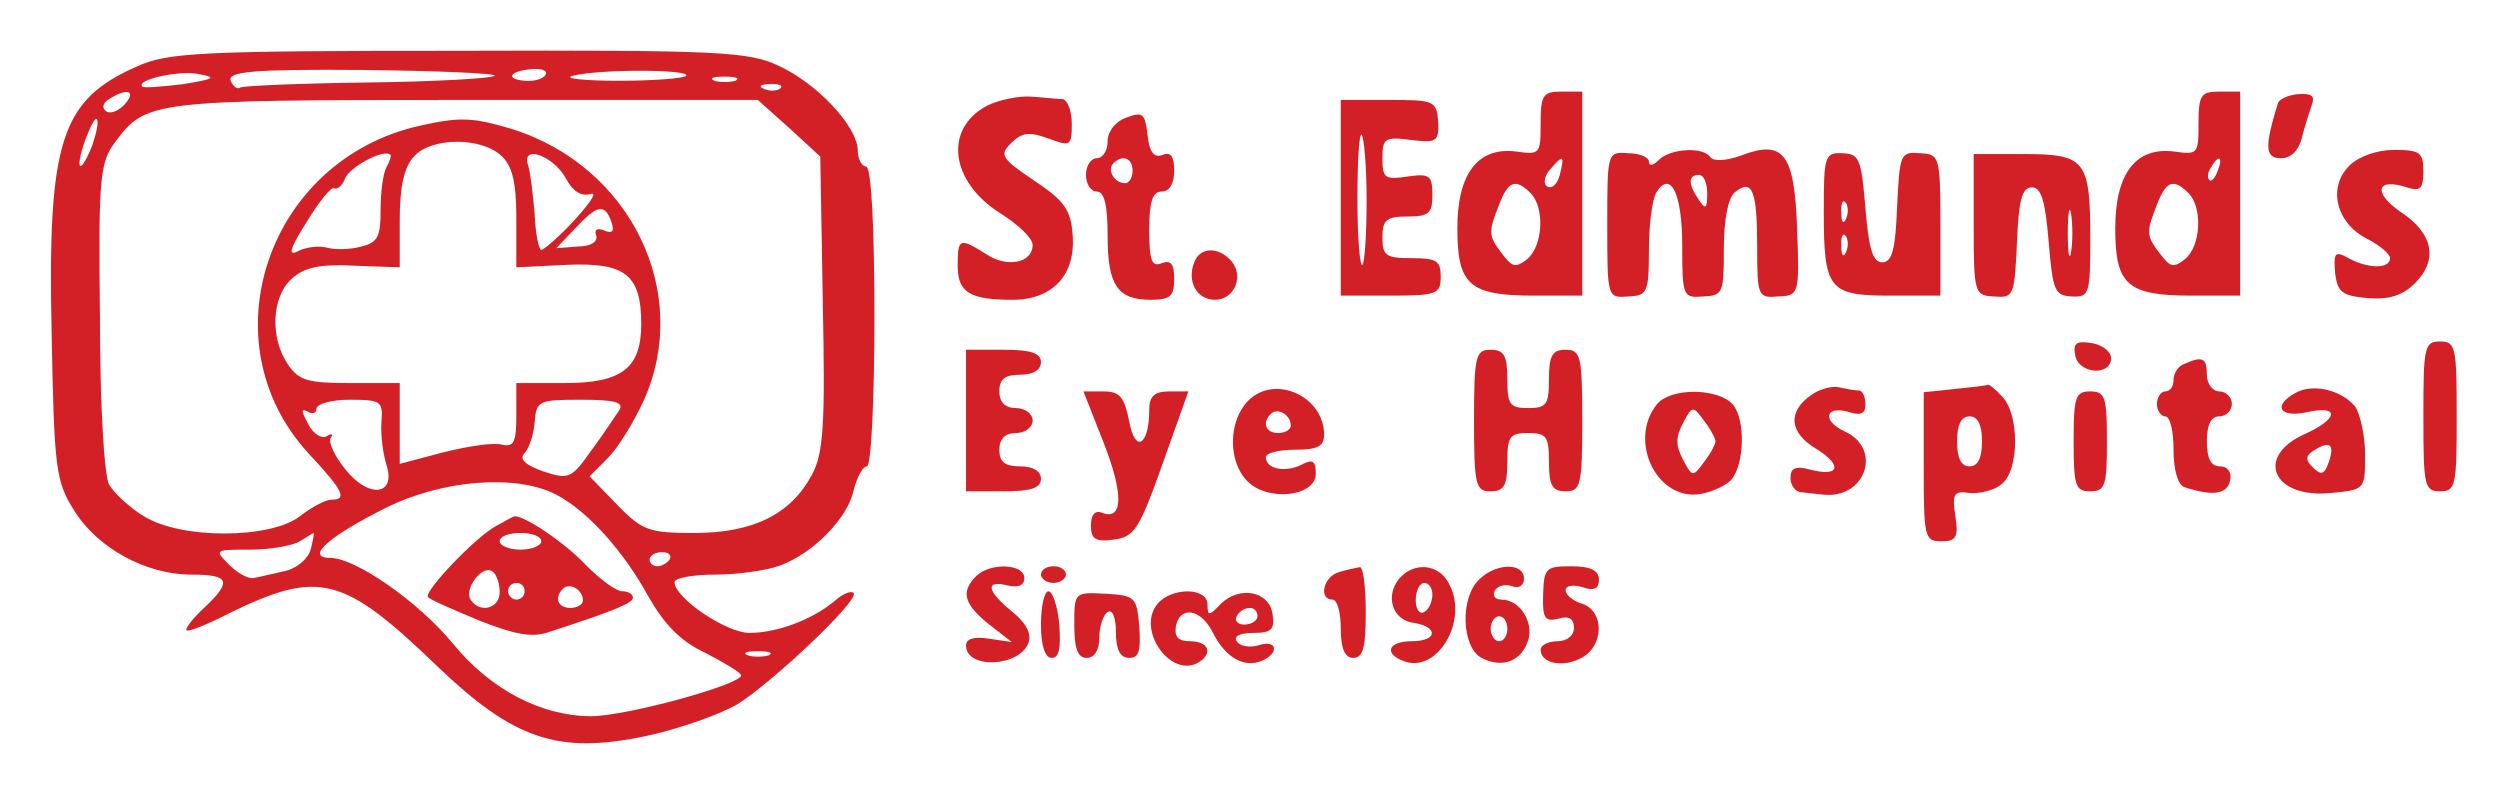 <svg width="158" height="50" viewBox="0 0 158 50" fill="none" xmlns="http://www.w3.org/2000/svg">
<path d="M8.632 4.211C3.842 6.316 3 8.947 3.263 21.053C3.421 29.632 3.526 30.421 4.684 32.263C6.158 34.632 9.211 36.316 12.105 36.316C14.526 36.316 14.684 36.737 12.895 38.421C12.158 39.105 11.684 39.737 11.79 39.842C11.895 39.947 13.105 39.474 14.526 38.737C20.158 36 21.684 36.368 27.632 42.105C32.474 46.737 35.263 47.684 40.789 46.526C42.789 46.105 45.368 45.211 46.579 44.526C48.789 43.158 54.368 37.895 53.947 37.474C53.789 37.316 53.263 37.526 52.789 37.947C51.368 39.158 49.105 40 47.368 40C45.895 40 42.632 37.789 42.632 36.789C42.632 36.526 43.789 36.316 45.211 36.316C46.632 36.316 48.474 36.053 49.316 35.737C51.421 34.947 53.579 32.737 53.947 31C54.158 30.158 54.526 29.474 54.789 29.474C55.053 29.474 55.263 25.421 55.263 20C55.263 14.053 55.053 10.526 54.737 10.526C54.474 10.526 54.211 10.053 54.211 9.526C54.211 8 51.632 5.263 49.211 4.158C47.316 3.263 45.474 3.158 28.947 3.211C12.579 3.211 10.579 3.316 8.632 4.211ZM11.579 5.316C10.263 5.474 9.105 5.579 9 5.474C8.526 5.053 11.316 4.421 12.579 4.684C13.737 4.895 13.526 5 11.579 5.316ZM31.263 4.789C31.158 4.947 27.579 5.158 23.368 5.211C19.105 5.263 15.421 5.421 15.21 5.526C15 5.684 14.737 5.474 14.579 5.105C14.368 4.526 15.947 4.368 22.895 4.421C27.632 4.474 31.368 4.632 31.263 4.789ZM34.474 4.737C34.316 5 33.737 5.158 33.158 5.105C31.895 5 32.211 4.474 33.632 4.368C34.263 4.316 34.632 4.474 34.474 4.737ZM43.368 4.789C43.263 4.947 41.368 5.105 39.105 5.105C36.842 5.105 35.526 4.947 36.211 4.789C37.789 4.368 43.632 4.368 43.368 4.789ZM46.474 5.105C46.105 5.211 45.474 5.211 45.158 5.105C44.789 4.947 45.053 4.842 45.789 4.842C46.526 4.842 46.789 4.947 46.474 5.105ZM49.316 5.579C49.158 5.737 48.684 5.789 48.316 5.632C47.895 5.474 48.053 5.316 48.632 5.316C49.211 5.263 49.526 5.421 49.316 5.579ZM7.895 6.579C7.526 7 7 7.211 6.737 7.053C6.421 6.842 6.474 6.526 6.895 6.263C8.053 5.526 8.632 5.737 7.895 6.579ZM49.895 8.105L51.842 9.895L52 19.105C52.158 26.79 52.053 28.632 51.316 30C50 32.474 47.632 33.684 43.895 33.684C41 33.684 40.579 33.526 39 31.895L37.263 30.105L38.421 28.947C39.053 28.316 40.053 26.684 40.684 25.316C43.737 18.526 39.895 10.526 32.368 8.158C29.895 7.421 29.105 7.368 26.526 7.947C16.895 10.105 13 21.632 19.526 28.684C21.737 31.053 21.947 31.579 20.947 31.579C20.579 31.579 19.684 32.053 18.947 32.632C17.105 34.053 11.474 34.105 9.105 32.632C8.211 32.105 7.211 31.158 6.895 30.632C6.579 30.053 6.316 25.474 6.316 20C6.211 11.263 6.316 10.263 7.263 9C9.211 6.368 9.526 6.316 29.368 6.316H47.895L49.895 8.105ZM5.842 9.158C5.105 11.053 4.684 10.895 5.368 8.895C5.684 8.053 6 7.421 6.105 7.526C6.263 7.632 6.105 8.368 5.842 9.158ZM31.684 9.842C32.368 10.474 32.632 11.474 32.632 13.79V16.895L35.842 16.737C39.526 16.579 40.526 17.368 40.526 20.474C40.526 23.263 39.316 24.21 35.684 24.21H32.632V26.263C32.632 27.947 32.474 28.263 31.737 28.105C31.21 27.947 29.526 28.21 28.053 28.579L25.263 29.316V26.79V24.21H22.158C19.474 24.21 18.895 24.053 18.21 23.053C17.053 21.368 17.158 18.79 18.421 17.632C19.21 16.895 20.21 16.684 22.368 16.79L25.263 16.895V13.895C25.263 11.842 25.526 10.579 26.158 9.895C27.21 8.684 30.368 8.632 31.684 9.842ZM24.421 10.579C24.21 10.947 24.053 12.158 24.053 13.263C24.053 14.947 23.895 15.316 22.842 15.579C22.105 15.79 21.105 15.79 20.579 15.632C20.053 15.526 19.263 15.632 18.79 15.895C18.158 16.21 18.368 15.632 19.368 14.053C20.158 12.737 20.947 11.79 21.105 11.895C21.316 12 21.632 11.737 21.79 11.316C22.053 10.579 24.263 9.368 24.684 9.789C24.737 9.842 24.632 10.21 24.421 10.579ZM35.789 11.316C36.211 12.105 36.737 12.421 37.316 12.263C37.789 12.105 37.316 12.79 36.368 13.842C35.368 14.947 34.368 15.79 34.211 15.79C34.053 15.79 33.842 14.79 33.789 13.526C33.684 12.316 33.526 10.895 33.368 10.421C32.947 9.105 35 9.842 35.789 11.316ZM38.632 14C38.842 14.579 38.737 14.79 38.211 14.579C37.737 14.368 37.526 14.526 37.684 14.895C37.789 15.263 37.368 15.579 36.526 15.579L35.158 15.684L36.368 14.421C37.737 12.947 38.211 12.842 38.632 14ZM24.105 26.684C24.053 27.526 24.21 28.684 24.421 29.368C25.053 31.316 23.316 31.526 21.842 29.684C21.158 28.842 20.737 27.947 20.895 27.684C21.105 27.421 20.947 27.368 20.632 27.579C20.316 27.737 19.79 27.421 19.474 26.79C19.053 26 19 25.79 19.421 26C19.737 26.21 20 26.105 20 25.842C20 25.526 20.947 25.263 22.105 25.263C24.105 25.263 24.21 25.368 24.105 26.684ZM39.158 25.895C38.895 26.263 38.158 27.421 37.368 28.474C36.105 30.263 35.947 30.316 34.316 29.79C33.158 29.368 32.789 29 33.158 28.632C33.421 28.368 33.737 27.474 33.789 26.684C33.895 25.316 34.053 25.263 36.737 25.263C38.842 25.263 39.421 25.421 39.158 25.895ZM35.158 31.263C37.158 32.316 39.421 34.842 41 37.737C42 39.474 43 40.526 44.579 41.263C45.789 41.895 46.789 42.474 46.842 42.684C46.842 43.263 39.579 45.263 37.368 45.263C34.211 45.263 31 43.579 28.632 40.684C26.474 38.053 22.474 35.263 20.895 35.263C19.263 35.263 20.684 33.947 24.368 32.105C27.947 30.316 32.632 29.947 35.158 31.263ZM19.632 34.737C19.474 35.316 18.737 35.947 17.947 36.105C17.21 36.263 16.368 36.474 16.053 36.526C15.79 36.632 15.053 36.263 14.526 35.737C13.526 34.737 13.526 34.737 15.842 34.737C17.105 34.737 18.526 34.474 18.947 34.211C19.368 33.947 19.79 33.684 19.842 33.684C19.842 33.684 19.79 34.158 19.632 34.737ZM42.316 35.368C42.158 35.579 41.842 35.789 41.526 35.789C41.263 35.789 41.053 35.579 41.053 35.368C41.053 35.105 41.421 34.895 41.842 34.895C42.263 34.895 42.474 35.105 42.316 35.368ZM48.579 41.421C48.211 41.526 47.579 41.526 47.263 41.421C46.895 41.263 47.158 41.158 47.895 41.158C48.632 41.158 48.895 41.263 48.579 41.421Z" fill="#D32027"/>
<path d="M31.316 33.263C30.053 33.947 26.737 37.421 27.053 37.737C27.158 37.895 28.632 38.526 30.263 39.211C32.526 40.105 33.632 40.316 34.684 39.947C38.895 38.579 40 38.105 40 37.789C40 37.526 39.684 37.368 39.316 37.368C38.947 37.368 37.947 36.632 37.053 35.737C35.789 34.368 33.158 32.579 32.526 32.632C32.421 32.632 31.895 32.947 31.316 33.263ZM34.211 34.211C34.211 34.474 33.632 34.737 32.895 34.737C32.158 34.737 31.579 34.474 31.579 34.211C31.579 33.895 32.158 33.684 32.895 33.684C33.632 33.684 34.211 33.895 34.211 34.211ZM31.579 37.421C31.579 38.474 30.316 38.789 29.737 37.895C29.316 37.211 30.474 35.684 31.105 36.105C31.368 36.263 31.579 36.842 31.579 37.421ZM33.158 37.368C33.158 37.632 32.947 37.895 32.632 37.895C32.368 37.895 32.105 37.632 32.105 37.368C32.105 37.053 32.368 36.842 32.632 36.842C32.947 36.842 33.158 37.053 33.158 37.368ZM36.842 37.947C36.842 38.211 36.474 38.421 36.053 38.421C35.263 38.421 35 37.789 35.579 37.211C36 36.789 36.842 37.263 36.842 37.947Z" fill="#D32027"/>
<path d="M62.368 6.684C59.632 8.158 60.053 11.474 63.211 13.474C64.316 14.158 65.263 15.053 65.263 15.474C65.263 16.632 63.632 16.947 62.316 16.053C60.632 15 60.526 15.053 60.526 16.79C60.526 18.474 61.263 18.947 64 18.947C66.526 18.947 68 17.368 67.79 14.842C67.684 13.263 67.263 12.684 65.368 11.421C63.263 10 63.158 9.789 63.895 9.053C64.579 8.368 65.053 8.316 66.21 8.737C67.632 9.263 67.737 9.263 67.737 7.842C67.737 7 67.474 6.316 67.158 6.263C66.842 6.263 65.947 6.158 65.158 6.105C64.368 6.053 63.105 6.316 62.368 6.684Z" fill="#D32027"/>
<path d="M97.368 7.789C97.368 9.737 97.316 9.789 95.842 9.579C93.421 9.263 92.105 10.947 92.105 14.421C92.105 18 92.842 18.684 96.947 18.684H100V12.21V5.789H98.684C97.526 5.789 97.368 6 97.368 7.789ZM98.579 11.053C98.421 11.632 98.105 11.947 97.79 11.79C97.526 11.632 97.579 11.158 97.947 10.737C98.79 9.737 98.895 9.789 98.579 11.053ZM96.737 12.21C97.632 13.105 97.526 15.526 96.526 16.368C95.79 16.947 95.579 16.895 94.947 16.053C94.053 14.895 94.053 14.684 94.737 12.947C95.316 11.421 95.79 11.263 96.737 12.21Z" fill="#D32027"/>
<path d="M138.947 7.789C138.947 9.737 138.895 9.789 137.421 9.579C135 9.263 133.684 10.947 133.684 14.421C133.684 18 134.421 18.684 138.526 18.684H141.579V12.263V5.789H140.263C139.105 5.789 138.947 6 138.947 7.789ZM140.158 10.79C140 11.263 139.737 11.526 139.632 11.368C139.474 11.21 139.526 10.895 139.737 10.579C140.211 9.737 140.526 9.895 140.158 10.79ZM138.316 12.21C139.211 13.105 139.105 15.526 138.105 16.368C137.368 16.947 137.158 16.895 136.526 16.053C135.632 14.895 135.632 14.684 136.316 12.947C136.895 11.421 137.368 11.263 138.316 12.21Z" fill="#D32027"/>
<path d="M143.947 6.579C143.105 9.316 143.158 10 144.158 10C144.789 10 145.263 9.526 145.474 8.737C145.632 8.053 145.947 7.105 146.105 6.632C146.316 6.053 146.105 5.895 145.263 5.947C144.632 6 144 6.263 143.947 6.579Z" fill="#D32027"/>
<path d="M84.737 12.474V18.684H87.895C90.842 18.684 91.053 18.579 91.053 17.474C91.053 16.474 90.79 16.316 89.21 16.316C87.579 16.316 87.368 16.158 87.368 15C87.368 13.895 87.632 13.684 88.947 13.684C90.316 13.684 90.526 13.474 90.526 12.316C90.526 11.105 90.368 10.947 88.947 11.158C87.526 11.368 87.368 11.263 87.368 10C87.368 8.737 87.526 8.632 89.158 8.842C90.79 9.053 90.947 8.947 90.895 7.684C90.79 6.368 90.632 6.316 87.79 6.316H84.737V12.474ZM86.368 12.632C86.368 14.684 86.263 16.526 86.105 16.737C85.947 16.895 85.79 15.053 85.79 12.632C85.79 10.21 85.895 8.368 86.053 8.526C86.21 8.684 86.368 10.526 86.368 12.632Z" fill="#D32027"/>
<path d="M71.21 7.421C70.474 7.684 70 8.316 70 8.947C70 9.526 69.684 10 69.316 10C68.947 10 68.632 10.474 68.632 11.053C68.632 11.632 68.947 12.105 69.316 12.105C69.79 12.105 70 12.947 70 14.895C70 18.053 70.632 18.947 72.737 18.947C73.947 18.947 74.21 18.737 74.21 17.632C74.21 16.684 74 16.421 73.421 16.632C72.79 16.895 72.632 16.474 72.632 14.526C72.632 12.737 72.842 12.105 73.421 12.105C73.895 12.105 74.21 11.632 74.21 10.79C74.21 9.895 74 9.579 73.474 9.789C72.947 10 72.632 9.632 72.526 8.526C72.368 7.158 72.21 7.053 71.21 7.421ZM71.579 10.79C71.579 11.21 71.368 11.579 71.105 11.579C70.421 11.579 69.947 10.737 70.368 10.316C70.947 9.737 71.579 10 71.579 10.79Z" fill="#D32027"/>
<path d="M101.579 14.21C101.579 18.79 101.579 18.842 102.895 18.737C104.105 18.684 104.211 18.526 104.211 15.79C104.211 14.21 104.421 12.579 104.684 12.158C105.579 10.737 106.316 12.21 106.316 15.526C106.316 18.737 106.368 18.842 107.632 18.737C108.895 18.684 108.947 18.526 108.947 15.737C108.947 13.895 109.211 12.526 109.632 12.158C110.737 11.263 111.053 12 111.053 15.579C111.053 18.737 111.105 18.842 112.368 18.737C113.684 18.684 113.737 18.632 113.579 14.526C113.421 9.684 112.737 8.789 110 9.842C109.105 10.158 108.316 10.21 108.105 9.947C107.684 9.263 105.579 9.368 104.842 10.105C104.474 10.474 104.211 10.526 104.211 10.21C104.211 9.947 103.632 9.684 102.895 9.684C101.579 9.579 101.579 9.632 101.579 14.21ZM107.895 12.21C107.895 13.21 107.789 13.263 107.368 12.632C106.684 11.632 106.684 11.053 107.368 11.053C107.684 11.053 107.895 11.579 107.895 12.21Z" fill="#D32027"/>
<path d="M115.263 13.368C115.263 18.316 115.579 18.684 119.474 18.684H122.632V14.21C122.632 9.842 122.579 9.737 121.316 9.684C120.105 9.579 120.053 9.737 119.895 13.105C119.789 15.79 119.579 16.579 118.947 16.579C118.368 16.579 118.105 15.737 117.895 13.158C117.632 10.053 117.526 9.737 116.474 9.684C115.316 9.632 115.263 9.842 115.263 13.368ZM116.684 13.79C116.526 14.21 116.368 14.053 116.368 13.474C116.316 12.895 116.474 12.579 116.632 12.79C116.789 12.947 116.842 13.421 116.684 13.79ZM116.684 15.895C116.526 16.316 116.368 16.158 116.368 15.579C116.316 15 116.474 14.684 116.632 14.895C116.789 15.053 116.842 15.526 116.684 15.895Z" fill="#D32027"/>
<path d="M124.737 14.211C124.737 18.579 124.789 18.684 126.053 18.737C127.263 18.842 127.316 18.684 127.474 15.316C127.579 12.632 127.789 11.842 128.421 11.842C129 11.842 129.263 12.684 129.474 15.263C129.737 18.368 129.842 18.684 130.947 18.737C132.053 18.79 132.105 18.579 132.105 15.053C132.105 10.105 131.789 9.737 127.895 9.737H124.737V14.211ZM130.895 15.895C130.789 16.579 130.684 16.053 130.684 14.737C130.684 13.421 130.789 12.895 130.895 13.526C131 14.211 131 15.263 130.895 15.895Z" fill="#D32027"/>
<path d="M148.474 10.474C147.105 11.842 147.632 14.053 149.526 15.053C150.368 15.474 151.053 16.053 151.053 16.316C151.053 17 149.684 17 148.421 16.316C147.579 15.842 147.474 15.947 147.579 17.263C147.737 18.474 148 18.684 149.632 18.842C151 18.947 151.842 18.684 152.632 17.895C154.105 16.421 153.789 14.737 151.684 13.368C149.947 12.158 150.211 11.211 152.105 11.842C152.947 12.105 153.158 11.947 153.158 10.842C153.158 9.632 152.947 9.474 151.316 9.474C150.211 9.474 149.053 9.895 148.474 10.474Z" fill="#D32027"/>
<path d="M75.474 16.579C75 17.79 75.632 18.947 76.79 18.947C78 18.947 78.632 17.474 77.842 16.526C77.053 15.579 75.842 15.579 75.474 16.579Z" fill="#D32027"/>
<path d="M131.158 22.474C131.368 23.632 133.421 23.79 133.421 22.632C133.421 22.211 132.842 21.79 132.21 21.684C131.21 21.526 131 21.684 131.158 22.474Z" fill="#D32027"/>
<path d="M153.158 26.316C153.158 30.684 153.211 31.053 154.211 31.053C155.211 31.053 155.263 30.684 155.263 26.316C155.263 21.947 155.211 21.579 154.211 21.579C153.211 21.579 153.158 21.947 153.158 26.316Z" fill="#D32027"/>
<path d="M61.053 26.579V31.053H63.421C65.158 31.053 65.79 30.842 65.79 30.263C65.79 29.79 65.316 29.474 64.474 29.474C63.526 29.474 63.158 29.21 63.158 28.421C63.158 27.737 63.526 27.368 64.21 27.368C64.79 27.368 65.263 27 65.263 26.579C65.263 26.158 64.79 25.79 64.21 25.79C63.526 25.79 63.158 25.421 63.158 24.737C63.158 23.947 63.526 23.684 64.474 23.684C65.316 23.684 65.79 23.368 65.79 22.895C65.79 22.316 65.158 22.105 63.421 22.105H61.053V26.579Z" fill="#D32027"/>
<path d="M93.158 26.579C93.158 30.684 93.263 31.053 94.21 31.053C95.053 31.053 95.263 30.684 95.263 29.21C95.263 27.579 95.421 27.368 96.579 27.368C97.737 27.368 97.895 27.579 97.895 29.21C97.895 30.684 98.105 31.053 98.947 31.053C99.895 31.053 100 30.684 100 26.579C100 22.474 99.895 22.105 98.947 22.105C98.105 22.105 97.895 22.474 97.895 23.947C97.895 25.579 97.737 25.79 96.579 25.79C95.421 25.79 95.263 25.579 95.263 23.947C95.263 22.474 95.053 22.105 94.21 22.105C93.263 22.105 93.158 22.474 93.158 26.579Z" fill="#D32027"/>
<path d="M138.053 23C137.684 23.105 137.368 23.579 137.368 24C137.368 24.421 137.158 24.737 136.842 24.737C136.579 24.737 136.316 25.105 136.316 25.526C136.316 25.947 136.579 26.316 136.842 26.316C137.158 26.316 137.368 27.263 137.368 28.421C137.368 29.684 137.632 30.632 138.053 30.79C139.842 31.368 140.737 31.263 140.947 30.368C141.053 29.842 140.789 29.474 140.316 29.474C139.737 29.474 139.474 29 139.474 27.895C139.474 26.842 139.737 26.316 140.263 26.316C140.684 26.316 141.053 25.947 141.053 25.526C141.053 25.105 140.684 24.737 140.263 24.737C139.842 24.737 139.474 24.263 139.474 23.684C139.474 22.632 139.211 22.474 138.053 23Z" fill="#D32027"/>
<path d="M78.895 25.316C77.632 26.579 77.579 29.158 78.842 30.421C80.158 31.737 83.158 31.368 83.158 29.947C83.158 29.105 82.947 29 82.263 29.368C81.21 29.895 80 29.632 80 28.895C80 28.632 80.842 28.421 81.842 28.421C83.263 28.421 83.684 28.21 83.684 27.474C83.684 25.053 80.579 23.632 78.895 25.316ZM81.579 26.895C81.579 27.158 81.21 27.368 80.79 27.368C80 27.368 79.737 26.737 80.316 26.158C80.737 25.737 81.579 26.21 81.579 26.895Z" fill="#D32027"/>
<path d="M114.421 25C112.947 26.053 113.105 27.368 114.789 28.368C116.474 29.421 116.263 30.158 114.421 29.684C113.474 29.421 113.158 29.579 113.158 30.21C113.158 30.684 113.474 31.105 113.842 31.105C114.158 31.158 114.842 31.21 115.263 31.263C117.895 31.526 119 28.368 116.579 27.263C115.105 26.579 115.368 25.579 116.895 26.053C117.579 26.263 117.895 26.158 117.895 25.579C117.895 25.105 117.737 24.737 117.526 24.684C117.263 24.684 116.684 24.579 116.211 24.474C115.737 24.368 114.895 24.632 114.421 25Z" fill="#D32027"/>
<path d="M123.579 24.579L121.579 24.79V29.526C121.579 33.947 121.632 34.211 122.684 34.211C123.632 34.211 123.789 33.947 123.579 32.632C123.368 31.21 123.474 31 124.474 31.158C125.105 31.21 126.053 31 126.526 30.579C127.632 29.684 127.632 26.158 126.526 25.053C126.105 24.579 125.684 24.263 125.632 24.316C125.579 24.368 124.632 24.474 123.579 24.579ZM125.263 27.895C125.263 28.947 125 29.474 124.474 29.474C123.947 29.474 123.684 28.947 123.684 27.895C123.684 26.842 123.947 26.316 124.474 26.316C125 26.316 125.263 26.842 125.263 27.895Z" fill="#D32027"/>
<path d="M145.053 24.842C143.632 25.632 144.053 26.421 145.79 26.053C147.895 25.579 147.79 26.474 145.684 27.421C142.474 28.842 143.632 31.526 147.316 31.158C149.474 30.947 149.474 30.947 149.474 28.737C149.474 27.526 149.158 26.158 148.842 25.684C147.947 24.632 146.158 24.21 145.053 24.842ZM147.158 29.263C146.895 30 146.684 30.053 146.158 29.526C145.684 29.053 145.684 28.79 146.316 28.421C147.263 27.842 147.579 28.105 147.158 29.263Z" fill="#D32027"/>
<path d="M69.737 27.947C71 31.158 71 32.895 69.684 32.421C69.21 32.211 68.947 32.526 68.947 33.211C68.947 34.053 69.21 34.263 70.368 34.105C71.684 33.947 72 33.474 73.474 29.316L75.105 24.737H73.895C72.947 24.737 72.632 25.053 72.632 25.895C72.632 28.158 71.737 28.684 71.368 26.632C71.053 25.105 70.79 24.737 69.737 24.737H68.474L69.737 27.947Z" fill="#D32027"/>
<path d="M104.737 25.526C102.842 27.842 104.737 31.737 107.526 31.211C108.316 31.053 109.158 30.632 109.421 30.316C110.263 29.316 110.316 26.526 109.526 25.579C108.632 24.526 105.632 24.474 104.737 25.526ZM108.421 27.895C108.421 28.053 108.105 28.684 107.684 29.211C107 30.158 106.947 30.158 106.368 29.053C105.895 28.158 105.895 27.632 106.368 26.737C106.947 25.632 107 25.632 107.684 26.579C108.105 27.105 108.421 27.737 108.421 27.895Z" fill="#D32027"/>
<path d="M131.053 27.895C131.053 30.684 131.158 31.053 132.105 31.053C133.053 31.053 133.158 30.684 133.158 27.895C133.158 25.105 133.053 24.737 132.105 24.737C131.158 24.737 131.053 25.105 131.053 27.895Z" fill="#D32027"/>
<path d="M61.684 36.421C60.684 37.421 60.947 38.211 62.526 39.474L63.947 40.579L62.526 40.368C61.579 40.211 61.053 40.368 61.053 40.789C61.053 42.316 64.421 42.158 65 40.632C65.21 40.053 64.842 39.368 64 38.684C62.368 37.368 62.211 36.632 63.684 37C64.368 37.158 64.737 37 64.737 36.526C64.737 35.632 62.579 35.526 61.684 36.421Z" fill="#D32027"/>
<path d="M65.79 36.316C65.79 36.579 66.158 36.842 66.579 36.842C67 36.842 67.368 36.579 67.368 36.316C67.368 36 67 35.789 66.579 35.789C66.158 35.789 65.79 36 65.79 36.316Z" fill="#D32027"/>
<path d="M84.632 36.158C83.632 36.421 83.316 37.895 84.21 37.895C84.526 37.895 84.737 38.737 84.737 39.737C84.737 41 85 41.579 85.526 41.579C86.158 41.579 86.316 40.895 86.316 38.684C86.316 37.105 86.158 35.842 85.947 35.842C85.684 35.895 85.105 36 84.632 36.158Z" fill="#D32027"/>
<path d="M88.421 36.579C87.526 37.684 88 39.211 89.368 39.368C90.947 39.632 90.842 40.526 89.21 40.526C87.737 40.526 87.421 41.316 88.737 41.789C90.842 42.579 92.842 39.211 91.579 36.895C90.947 35.632 89.368 35.474 88.421 36.579ZM90.526 37.579C90.526 38 90.316 38.526 90 38.684C89.737 38.842 89.474 38.526 89.474 37.947C89.474 37.316 89.737 36.842 90 36.842C90.316 36.842 90.526 37.158 90.526 37.579Z" fill="#D32027"/>
<path d="M93.474 36.632C92.263 37.789 92.368 40.895 93.632 41.579C94.947 42.263 96.158 41.789 96.579 40.474C96.947 39.316 96.053 37.895 94.895 37.895C94.474 37.895 94.316 37.632 94.474 37.316C94.684 37 95.158 36.895 95.579 37.053C96 37.211 96.316 37 96.316 36.579C96.316 35.526 94.526 35.579 93.474 36.632ZM95.263 39.737C95.263 40.158 95.053 40.526 94.737 40.526C94.474 40.526 94.21 40.158 94.21 39.737C94.21 39.316 94.474 38.947 94.737 38.947C95.053 38.947 95.263 39.316 95.263 39.737Z" fill="#D32027"/>
<path d="M97.526 37.579C97.474 39.053 97.632 39.316 98.474 39.105C99.158 38.895 99.474 39.105 99.474 39.684C99.474 40.158 99.053 40.526 98.421 40.526C97.842 40.526 97.368 40.789 97.368 41.053C97.368 41.947 98.79 42.211 99.947 41.579C101.368 40.842 101.421 38.632 100 38.158C99.421 38 98.947 37.579 98.947 37.316C98.947 37 99.421 36.947 100 37.105C100.737 37.368 101.053 37.211 101.053 36.632C101.053 36.053 100.526 35.789 99.316 35.789C97.684 35.789 97.579 35.895 97.526 37.579Z" fill="#D32027"/>
<path d="M65.79 39.474C65.79 40.842 66.053 41.579 66.474 41.579C66.947 41.579 67.053 40.947 66.947 39.474C66.842 38.316 66.526 37.368 66.263 37.368C66 37.368 65.79 38.316 65.79 39.474Z" fill="#D32027"/>
<path d="M67.895 39.474C67.895 41 68.105 41.579 68.684 41.579C69.158 41.579 69.474 41.105 69.474 40.316C69.474 39.579 69.737 38.842 70 38.684C70.316 38.474 70.526 39.053 70.526 39.947C70.526 41.053 70.79 41.579 71.368 41.579C72 41.579 72.105 41.105 72 39.579C71.842 37.737 71.737 37.632 69.895 37.526C67.895 37.421 67.895 37.421 67.895 39.474Z" fill="#D32027"/>
<path d="M73.158 38.158C71.79 39.789 74 42.947 75.79 41.842C76.684 41.263 76.368 40.526 75.21 40.526C74.474 40.526 74.21 40.263 74.316 39.579C74.579 38.263 75.895 38.474 76.632 39.947C77.421 41.526 78.579 42.211 79.684 41.789C80.895 41.316 80.737 40.368 79.526 40.789C78.947 40.947 78.368 40.842 78.158 40.526C77.947 40.211 78.368 40 79.21 40C80.368 40 80.579 39.789 80.421 38.789C80.21 37.368 78.368 37 77.158 38.158C76.421 38.947 76.316 38.947 76.316 38.211C76.316 37.105 74.053 37.105 73.158 38.158ZM79.474 38.947C79.474 39.211 79.105 39.474 78.632 39.474C78.21 39.474 78 39.211 78.158 38.947C78.316 38.632 78.684 38.421 79 38.421C79.263 38.421 79.474 38.632 79.474 38.947Z" fill="#D32027"/>
</svg>
